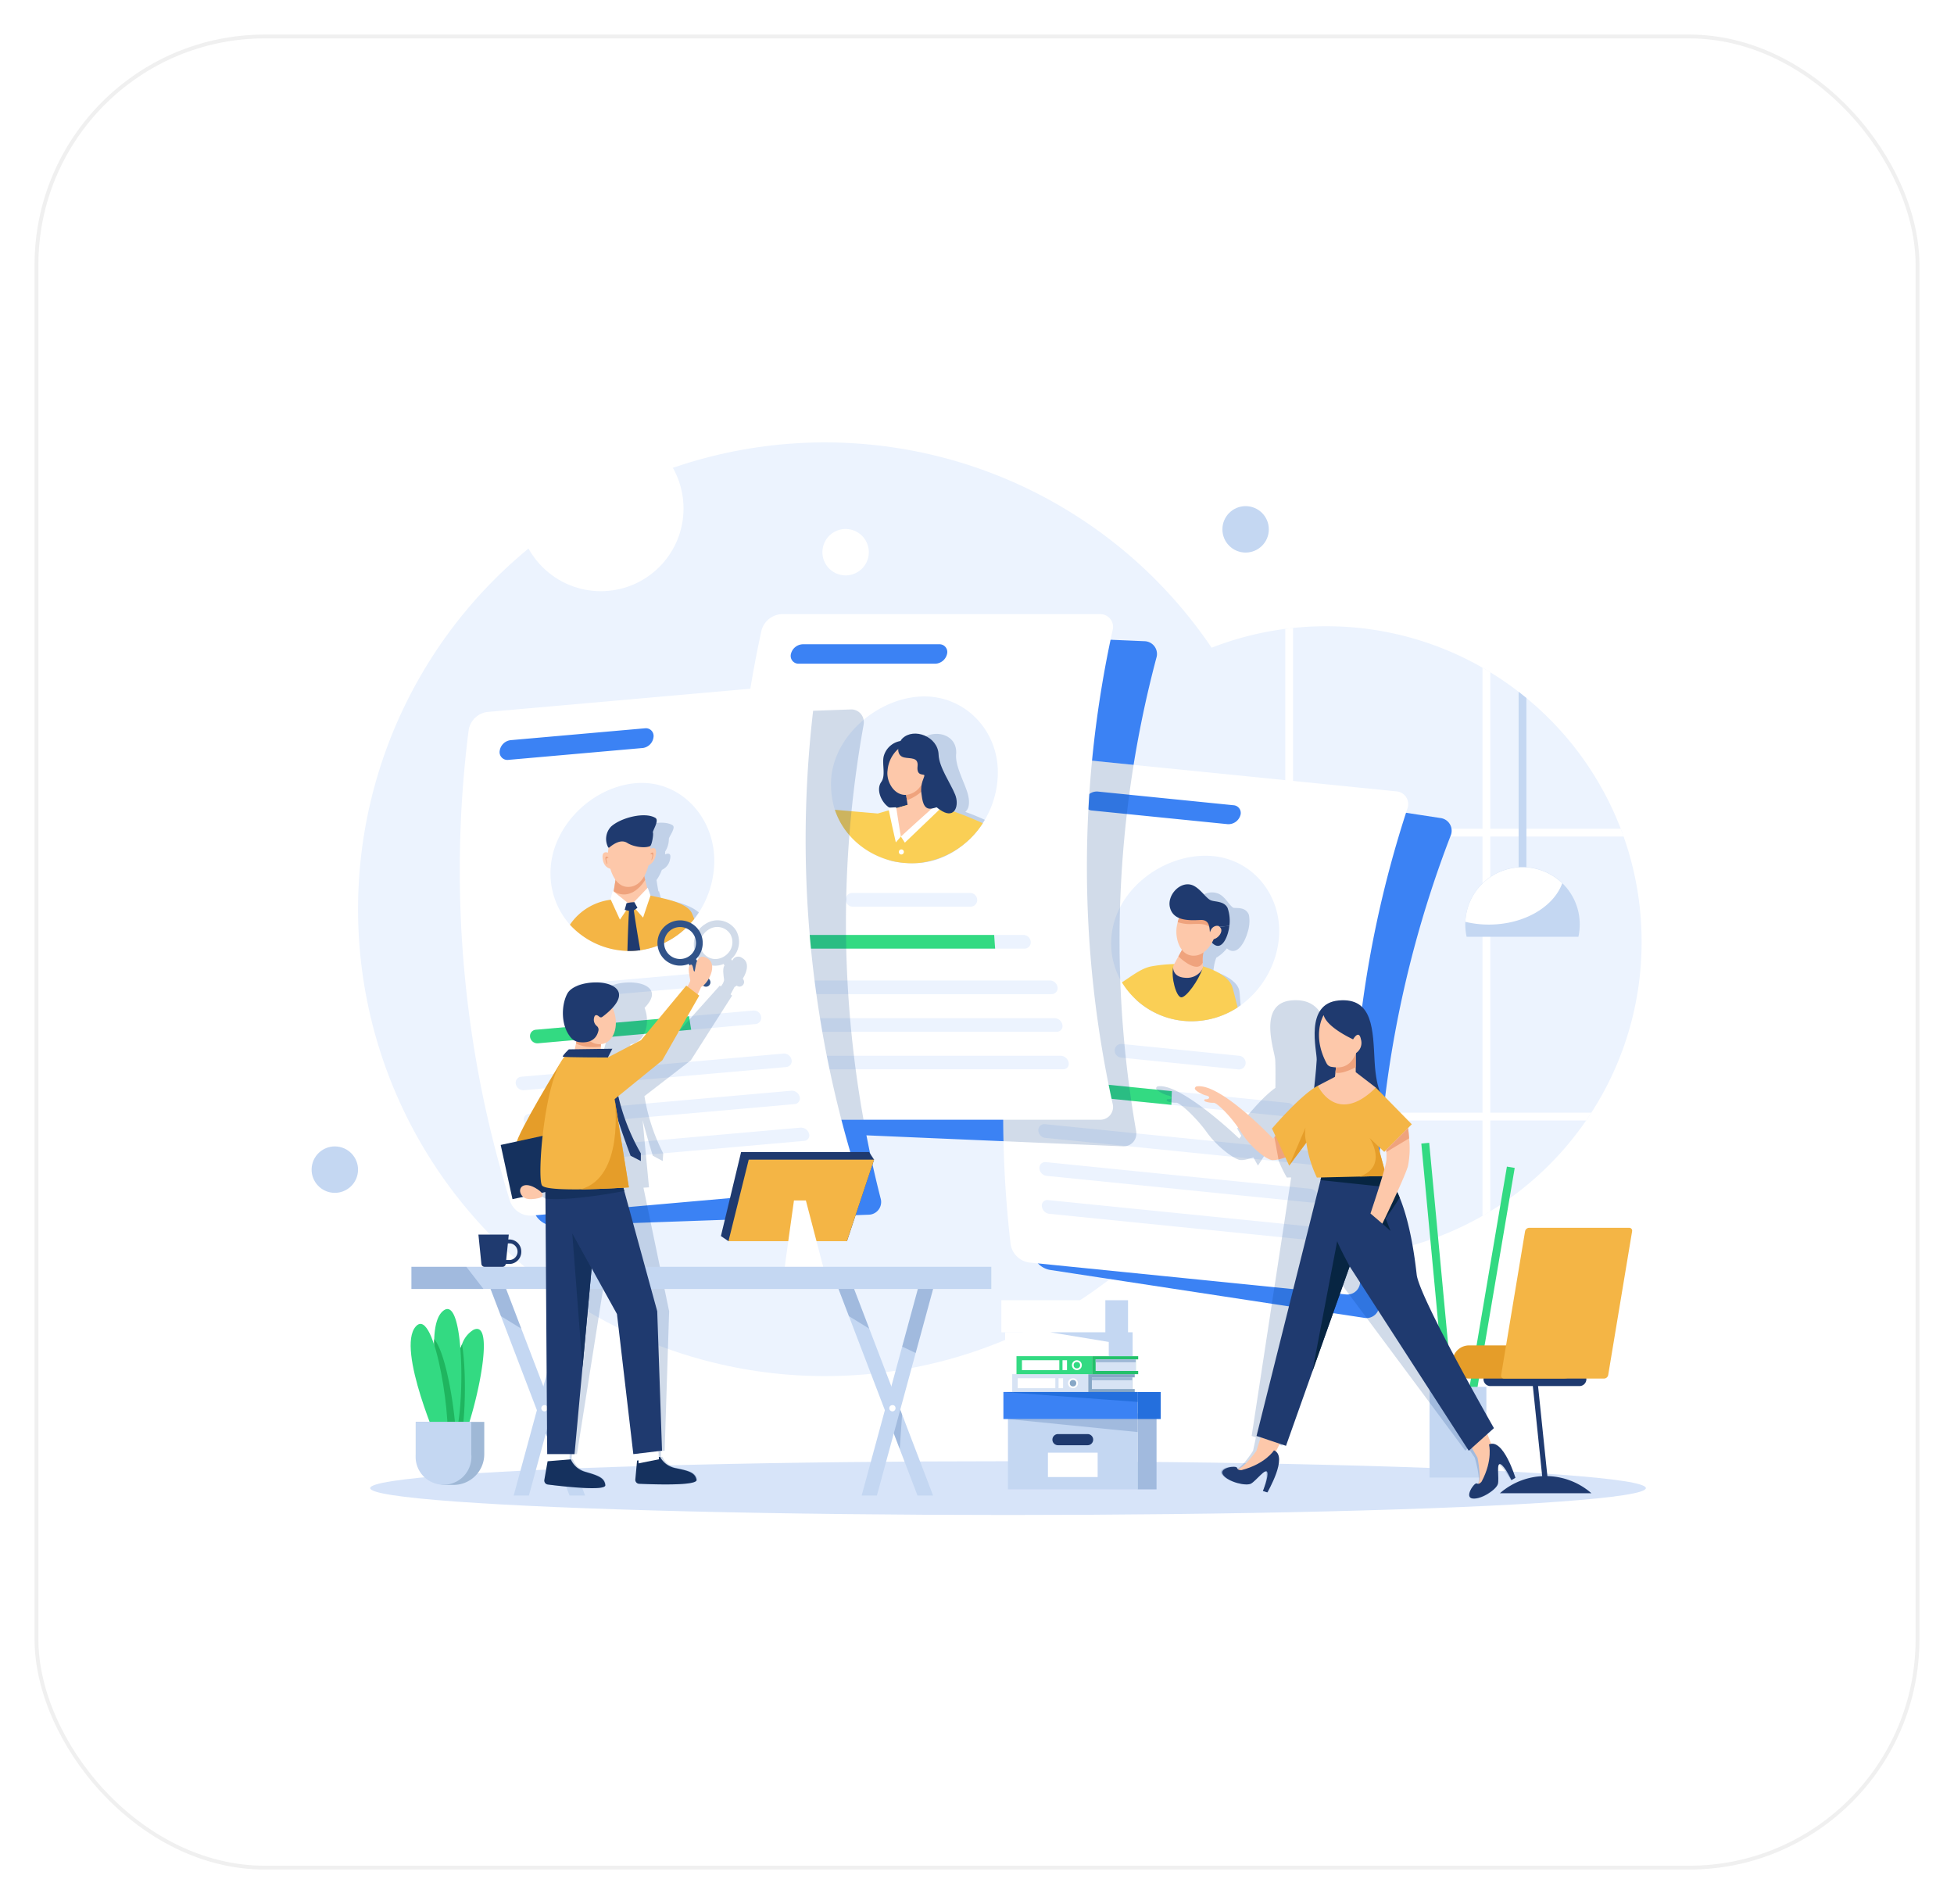 <svg xmlns="http://www.w3.org/2000/svg" xmlns:xlink="http://www.w3.org/1999/xlink" width="509" height="496" viewBox="0 0 509 496">
  <defs>
    <filter id="Rectangle_54684" x="0" y="0" width="509" height="496" filterUnits="userSpaceOnUse">
      <feOffset input="SourceAlpha"/>
      <feGaussianBlur stdDeviation="3" result="blur"/>
      <feFlood flood-color="#bcbcbc" flood-opacity="0.102"/>
      <feComposite operator="in" in2="blur"/>
      <feComposite in="SourceGraphic"/>
    </filter>
  </defs>
  <g id="Component_679_3" data-name="Component 679 – 3" transform="translate(9 9)">
    <g transform="matrix(1, 0, 0, 1, -9, -9)" filter="url(#Rectangle_54684)">
      <g id="Rectangle_54684-2" data-name="Rectangle 54684" transform="translate(9 9)" fill="#fff" stroke="#f0f0f0" stroke-width="1">
        <rect width="491" height="478" rx="60" stroke="none"/>
        <rect x="0.5" y="0.5" width="490" height="477" rx="59.5" fill="none"/>
      </g>
    </g>
    <g id="Group_142611" data-name="Group 142611" transform="translate(-533.645 -301)">
      <path id="Path_75153" data-name="Path 75153" d="M2733.661,1131.612a81.787,81.787,0,0,1-13.1,44.526q-.659,1.025-1.354,2.032a82.594,82.594,0,0,1-24.969,23.64q-1.006.613-2.032,1.2a81.815,81.815,0,0,1-40.74,10.792,82.91,82.91,0,0,1-8.6-.445c-.681-.071-1.357-.15-2.032-.239a82.167,82.167,0,0,1-57.112-34.951q-.694-1.006-1.354-2.032a82.372,82.372,0,0,1-8.415-71.941c.241-.681.493-1.359.75-2.032a82.286,82.286,0,0,1,66.131-52.064c.676-.089,1.352-.168,2.032-.239a82.944,82.944,0,0,1,8.6-.445,81.806,81.806,0,0,1,40.74,10.792q1.025.587,2.032,1.2a82.335,82.335,0,0,1,7.38,5.078q1.029.792,2.032,1.621a82.4,82.4,0,0,1,24.575,34.054c.256.673.508,1.352.747,2.032A82.05,82.05,0,0,1,2733.661,1131.612Z" transform="translate(-1781.392 -594.287)" fill="#ecf3fe"/>
      <path id="Path_75154" data-name="Path 75154" d="M3889.4,1166.332v140.4q-1.006.613-2.032,1.2v-142.8Q3888.389,1165.717,3889.4,1166.332Z" transform="translate(-2976.547 -699.208)" fill="#fff"/>
      <path id="Path_75155" data-name="Path 75155" d="M3338.587,1054.183v163.5c-.681-.071-1.357-.15-2.033-.239V1054.422C3337.23,1054.333,3337.906,1054.254,3338.587,1054.183Z" transform="translate(-2477.11 -598.609)" fill="#fff"/>
      <path id="Path_75156" data-name="Path 75156" d="M2774.5,1616.994H2619.477c.241-.681.493-1.359.75-2.032H2773.75C2774.007,1615.635,2774.258,1616.313,2774.5,1616.994Z" transform="translate(-1826.913 -1107.085)" fill="#fff"/>
      <path id="Path_75157" data-name="Path 75157" d="M2847.887,2408.093q-.659,1.025-1.354,2.033H2711.047q-.694-1.007-1.354-2.033Z" transform="translate(-1908.714 -1826.242)" fill="#fff"/>
      <ellipse id="Ellipse_1011" data-name="Ellipse 1011" cx="166.152" cy="7.001" rx="166.152" ry="7.001" transform="translate(621.076 672.635)" fill="#d7e4f9"/>
      <g id="Group_142586" data-name="Group 142586" transform="translate(894.885 589.689)">
        <path id="Path_75158" data-name="Path 75158" d="M3833.768,2558.939l-12.725,74.988a1.032,1.032,0,0,1-1.19.844h0a1.031,1.031,0,0,1-.844-1.189l12.724-74.988" transform="translate(-3809.438 -2552.396)" fill="#33da82"/>
        <path id="Path_75159" data-name="Path 75159" d="M3718.592,2492.134l7.111,75.726a1.032,1.032,0,0,1-.93,1.124h0a1.032,1.032,0,0,1-1.124-.931l-7.111-75.726" transform="translate(-3716.538 -2492.134)" fill="#33da82"/>
        <rect id="Rectangle_54754" data-name="Rectangle 54754" width="14.801" height="23.625" transform="translate(2.149 63.573)" fill="#c4d7f2"/>
      </g>
      <circle id="Ellipse_1012" data-name="Ellipse 1012" cx="121.61" cy="121.61" r="121.61" transform="translate(617.912 407.238)" fill="#ecf3fe"/>
      <g id="Group_142597" data-name="Group 142597" transform="translate(644.417 451.974)">
        <path id="Path_75160" data-name="Path 75160" d="M1989.755,1184.021a287.112,287.112,0,0,1,5.286-123.144,3.329,3.329,0,0,0-3.114-4.361l-82.816-3.555a5.721,5.721,0,0,0-5.433,3.994,287.116,287.116,0,0,0-5.286,123.144,5.721,5.721,0,0,0,5.071,4.445l82.816,3.555A3.329,3.329,0,0,0,1989.755,1184.021Z" transform="translate(-1813.594 -1049.466)" fill="#3b82f4"/>
        <path id="Path_75161" data-name="Path 75161" d="M2730.032,1462.847l-81.943-12.5a5.721,5.721,0,0,0-5.834,3.382,287.111,287.111,0,0,0-18.593,121.847,5.721,5.721,0,0,0,4.56,4.968l81.944,12.5a3.329,3.329,0,0,0,3.9-3.677,287.111,287.111,0,0,1,18.593-121.847A3.33,3.33,0,0,0,2730.032,1462.847Z" transform="translate(-2474.579 -1409.734)" fill="#3b82f4"/>
        <g id="Group_142589" data-name="Group 142589" transform="translate(141.56 37.82)">
          <path id="Path_75162" data-name="Path 75162" d="M2654.117,1433.949a287.147,287.147,0,0,0-12.358,122.636,3.329,3.329,0,0,1-3.7,3.872q-41.237-4.157-82.475-8.311a5.724,5.724,0,0,1-4.808-4.73q-1.557-13.42-1.854-26.864a287.1,287.1,0,0,1,14.212-95.772,5.722,5.722,0,0,1,5.655-3.675l14.028,1.414,68.447,6.9A3.329,3.329,0,0,1,2654.117,1433.949Z" transform="translate(-2548.849 -1421.073)" fill="#fff"/>
          <g id="Group_142588" data-name="Group 142588" transform="translate(28.121 25.122)">
            <path id="Path_75163" data-name="Path 75163" d="M2884.091,1729.39c-.258.183-.521.366-.789.541a22,22,0,0,1-12.65,3.6,21.01,21.01,0,0,1-13.555-5.364,23.978,23.978,0,0,1-3.948-4.759,19.566,19.566,0,0,1-2.69-12.219c1.2-12.017,13.317-21.032,24.984-20.758,11.73.276,19.883,10.645,18.543,22.074A24.571,24.571,0,0,1,2884.091,1729.39Z" transform="translate(-2850.356 -1690.43)" fill="#ecf3fe"/>
            <path id="Path_75164" data-name="Path 75164" d="M2919.239,1812.976c.021-.2.05-.436.089-.7a11,11,0,0,1,.648-2.534,10.014,10.014,0,0,0,2.756-2.431c2.8,2.391,4.825-2.116,5.389-4.172a9.221,9.221,0,0,0,.362-4.494c-.865-2.417-3.7-1.65-4.143-1.949-1.133-.771-2-2.825-3.819-3.64a4.532,4.532,0,0,0-3.781.191,6.745,6.745,0,0,0-2.077,1.526.014.014,0,0,1-.007.007,4.867,4.867,0,0,0-1.419,3.881,3.759,3.759,0,0,0,.409,1.306,2.507,2.507,0,0,0,.953.969,3.24,3.24,0,0,0,.519.243,10.907,10.907,0,0,0-.523.969c-.147.3-.28.622-.4.941a8.1,8.1,0,0,0-.5,4.2,5,5,0,0,0,.707,1.829l-.071.092c-.454.579-.7.9-1.175,1.508l-.5.638-.293.379c-.145.188-.292.377-.46.6-.071.092-.147.19-.227.294-.964.007-1.942.083-2.9.182l-.145.016c-.08.007-.16.016-.237.025-1.074.12-2.183.214-3.076.365-2.8.47-5.752,2.522-8.392,3.938a15.288,15.288,0,0,0,2.4,3.769,20.5,20.5,0,0,0,2.171,1.689c.073.049.145.1.216.143a21.451,21.451,0,0,0,9.2,3.379l.1.014h.007c.073.009.145.018.22.023s.159.018.239.027l.088.007c.186.018.372.032.56.043.1.009.211.014.317.019.144.007.289.014.434.018a21.432,21.432,0,0,0,4.194-.289c.236-.041.47-.083.7-.131.415-.083.829-.179,1.239-.287.128-.034.255-.069.381-.1s.256-.073.383-.11.254-.078.379-.119.253-.082.377-.126.25-.087.374-.131h0q.186-.066.372-.138c.124-.048.246-.1.369-.145h0a22.15,22.15,0,0,0,2.162-1.007c.117-.062.234-.126.349-.191s.23-.129.345-.2c0,0,0,0,0,0,.344-.2.684-.409,1.017-.627v0q.4-.26.789-.539c-.133-1.489-.208-2.787-.3-3.56-.26-2.27-3.021-3.923-5.35-4.838-.53-.209-1.039-.379-1.489-.509h0a1.845,1.845,0,0,0,.044-.238A.128.128,0,0,0,2919.239,1812.976Zm6.009-10.071-.154.25c-.011,0-.021-.007-.034-.009C2925.154,1803.028,2925.221,1802.941,2925.248,1802.906Z" transform="translate(-2892.59 -1783.188)" fill="#003889" opacity="0.18" style="mix-blend-mode: multiply;isolation: isolate"/>
            <g id="Group_142587" data-name="Group 142587" transform="translate(2.792 7.438)">
              <path id="Path_75165" data-name="Path 75165" d="M3130.549,1890.5c.624-1.594.941-2.391,1.588-3.981l3.067-.276C3135.073,1888.093,3133.417,1893.657,3130.549,1890.5Z" transform="translate(-3107.208 -1875.418)" fill="#1f3a6f"/>
              <path id="Path_75166" data-name="Path 75166" d="M3185.059,1886.627" transform="translate(-3156.634 -1875.766)" fill="#596bef"/>
              <path id="Path_75167" data-name="Path 75167" d="M2910.449,2004.134a22.006,22.006,0,0,1-12.65,3.6,21.2,21.2,0,0,1-17.5-10.121c2.337-1.488,4.926-3.6,7.5-4.134a38.112,38.112,0,0,1,6.128-.637,12.6,12.6,0,0,1,2.583.188c1.709.3,2.7.744,3.313.794s1.01-.542,1.585-.381c2.716.76,6.875,2.652,7.707,5.536C2909.584,2000.632,2909.994,2002.419,2910.449,2004.134Z" transform="translate(-2880.295 -1972.071)" fill="#facf55"/>
              <path id="Path_75168" data-name="Path 75168" d="M3029.761,2001.4c-.959,2.959-4.233,7.548-5.526,7.454s-2.7-5.157-2.084-7.917Z" transform="translate(-3008.784 -1979.411)" fill="#1f3a6f"/>
              <path id="Path_75169" data-name="Path 75169" d="M3030.815,1950.279a4.663,4.663,0,0,1-4.244,1.856c-2.351-.151-2.954-1.446-3.087-2.306a1.94,1.94,0,0,1,.229-1.219c.443-.816.667-1.224,1.116-2.039.567-1.028.854-1.541,1.431-2.567l5.188,1.1a9.7,9.7,0,0,0-.277,3.062c.01.273.027.521.043.727A2.061,2.061,0,0,1,3030.815,1950.279Z" transform="translate(-3010.11 -1927.792)" fill="#fdc8aa"/>
              <path id="Path_75170" data-name="Path 75170" d="M3044.453,1948.164c-1.28,2.8-5.147-.477-6.342-1.592.567-1.028.854-1.541,1.431-2.567l5.188,1.1A9.7,9.7,0,0,0,3044.453,1948.164Z" transform="translate(-3023.392 -1927.792)" fill="#efa37d"/>
              <path id="Path_75171" data-name="Path 75171" d="M3042.95,1820.2c-.521,3.01-2.849,7.192-6.379,6.906-3.454-.28-4.588-4.9-4.035-7.757.063-.327.137-.666.219-.981.71-2.75,3.256-6.133,6.353-5.892,2.21.172,3.563,2.364,3.882,4.418A10.287,10.287,0,0,1,3042.95,1820.2Z" transform="translate(-3018.215 -1808.521)" fill="#fdc8aa"/>
              <path id="Path_75172" data-name="Path 75172" d="M3046.415,1816.894c-.606,1.382-.905,2.074-1.493,3.46-.7-1.734-3.293-1.532-4.745-1.5a10.263,10.263,0,0,1-4-.483c.679-2.8,3.256-6.133,6.353-5.892C3044.743,1812.648,3046.114,1814.815,3046.415,1816.894Z" transform="translate(-3021.641 -1808.52)" fill="#efa37d"/>
              <path id="Path_75173" data-name="Path 75173" d="M3019.5,1770.542c1.836.911,3.218,3.214,4.417,3.772,1.057.492,3.477.141,4.424,2.011a10.225,10.225,0,0,1,.475,4.677l-3.067.276c.086-.211.129-.317.216-.528,0,0-1.9,2.615-2.066,2.4-.467-.574.338-3.785-2.549-3.683-2.738.1-6.933.413-7.969-3.068C3012.362,1773,3016.24,1768.927,3019.5,1770.542Z" transform="translate(-3000.815 -1770.178)" fill="#1f3a6f"/>
              <path id="Path_75174" data-name="Path 75174" d="M3124.839,1887.167a1.939,1.939,0,0,1,1.191-.994,1.147,1.147,0,0,1,1.349.549c.8,1.236-1.395,3.471-2.594,2.752l-.374-.812A4.14,4.14,0,0,1,3124.839,1887.167Z" transform="translate(-3101.642 -1875.311)" fill="#fdc8aa"/>
            </g>
          </g>
          <path id="Path_75175" data-name="Path 75175" d="M2813.166,1519.424l-35.384-3.566a2.033,2.033,0,0,1-1.791-2.726h0a3.284,3.284,0,0,1,3.309-2.209l35.384,3.566a2.016,2.016,0,0,1,1.768,2.72h0A3.261,3.261,0,0,1,2813.166,1519.424Z" transform="translate(-2754.706 -1502.531)" fill="#3b82f4"/>
          <path id="Path_75176" data-name="Path 75176" d="M2892.359,2222.551l-30.573-3.081a1.85,1.85,0,0,1-1.644-1.958h0a1.719,1.719,0,0,1,1.894-1.6l30.573,3.081a1.84,1.84,0,0,1,1.632,1.957h0A1.709,1.709,0,0,1,2892.359,2222.551Z" transform="translate(-2831.105 -2141.769)" fill="#ecf3fe"/>
          <path id="Path_75177" data-name="Path 75177" d="M2771.973,2326.4a1.674,1.674,0,0,1-.553,1.21,1.635,1.635,0,0,1-1.26.4l-57.254-5.77a1.938,1.938,0,0,1-1.713-1.962,1.642,1.642,0,0,1,1.825-1.607l57.254,5.77A1.929,1.929,0,0,1,2771.973,2326.4Z" transform="translate(-2696.051 -2234.943)" fill="#ecf3fe"/>
          <path id="Path_75178" data-name="Path 75178" d="M2717.691,2450.49l-69.008-6.954a2.041,2.041,0,0,1-1.788-1.965h0a1.56,1.56,0,0,1,1.749-1.609l69.008,6.955a2.03,2.03,0,0,1,1.777,1.964h0A1.551,1.551,0,0,1,2717.691,2450.49Z" transform="translate(-2637.75 -2344.924)" fill="#ecf3fe"/>
          <path id="Path_75179" data-name="Path 75179" d="M2720.759,2556.525l-69.008-6.954a2.131,2.131,0,0,1-1.851-1.965h0a1.5,1.5,0,0,1,1.687-1.609l69.008,6.954a2.12,2.12,0,0,1,1.84,1.965h0A1.487,1.487,0,0,1,2720.759,2556.525Z" transform="translate(-2640.473 -2441.069)" fill="#ecf3fe"/>
          <path id="Path_75180" data-name="Path 75180" d="M2727.532,2662.536l-69.008-6.954a2.225,2.225,0,0,1-1.914-1.963h0a1.435,1.435,0,0,1,1.624-1.609l69.008,6.954a2.214,2.214,0,0,1,1.9,1.964h0A1.427,1.427,0,0,1,2727.532,2662.536Z" transform="translate(-2646.554 -2537.195)" fill="#ecf3fe"/>
          <path id="Path_75181" data-name="Path 75181" d="M2739.97,2321.384c-.053,1.427-.076,2.141-.111,3.569l-26.953-2.716a1.938,1.938,0,0,1-1.713-1.962,1.642,1.642,0,0,1,1.825-1.607Z" transform="translate(-2696.051 -2234.943)" fill="#33da82"/>
        </g>
        <path id="Path_75182" data-name="Path 75182" d="M1239.806,1409.061a290.214,290.214,0,0,1-4.429-123.177,3.323,3.323,0,0,0-3.411-4.105l-81.933,2.893a5.668,5.668,0,0,0-5.044,4.4,290.212,290.212,0,0,0,4.429,123.177,5.677,5.677,0,0,0,5.348,4.037l81.933-2.893A3.319,3.319,0,0,0,1239.806,1409.061Z" transform="translate(-1130.204 -1256.947)" fill="#3b82f4"/>
        <path id="Path_75183" data-name="Path 75183" d="M2583.521,1518.505a3.29,3.29,0,0,1-2.6,3.308,3.572,3.572,0,0,1-.943.071q-15.528-.664-31.055-1.333a287.1,287.1,0,0,1,14.212-95.772,5.722,5.722,0,0,1,5.655-3.675l14.028,1.414q-.627,3.881-1.146,7.776-.338,2.509-.625,5.024-1.4,12.121-1.769,24.314-.282,9.4.053,18.814.3,8.421,1.094,16.831.172,1.813.367,3.622.4,3.751.9,7.5.242,1.818.51,3.633.572,3.894,1.249,7.777A3.783,3.783,0,0,1,2583.521,1518.505Z" transform="translate(-2407.289 -1383.253)" fill="#003889" opacity="0.18" style="mix-blend-mode: multiply;isolation: isolate"/>
        <g id="Group_142592" data-name="Group 142592" transform="translate(71.91 0)">
          <path id="Path_75184" data-name="Path 75184" d="M1900.212,1143.058a3.331,3.331,0,0,1-3.3,4.225h-82.891a5.721,5.721,0,0,1-5.258-4.225,286.988,286.988,0,0,1-3.879-101.693q1.523-10.826,3.879-21.564a5.721,5.721,0,0,1,5.258-4.223h82.891a3.329,3.329,0,0,1,3.3,4.223A287.134,287.134,0,0,0,1900.212,1143.058Z" transform="translate(-1802.073 -1015.578)" fill="#fff"/>
          <g id="Group_142591" data-name="Group 142591" transform="translate(24.78 21.439)">
            <path id="Path_75185" data-name="Path 75185" d="M2111.224,1265.11a24.566,24.566,0,0,1-3.384,12.477q-.261.444-.541.877c-3.666,5.679-10.009,9.956-16.7,10.361a25.577,25.577,0,0,1-6.833-.446,20.851,20.851,0,0,1-15-13.407,22.026,22.026,0,0,1-.987-5.812c-.606-11.943,10.681-22.46,22.285-23.615C2101.723,1244.386,2111.173,1253.567,2111.224,1265.11Z" transform="translate(-2067.756 -1245.447)" fill="#ecf3fe"/>
            <path id="Path_75186" data-name="Path 75186" d="M2149.126,1372.423q-.261.445-.541.877c-3.666,5.679-10.009,9.956-16.7,10.361a28.082,28.082,0,0,1-6.833-.446,17.437,17.437,0,0,1-11.76-12.944l10.948.83,2.931-.884c-.024-.277-.036-.416-.06-.693l.263-.016c-2.085-1.395-2.814-4.929-1.32-6.73,1.382-1.666.632-4.741,1.392-6.795a6.352,6.352,0,0,1,4.813-4.078,3.188,3.188,0,0,1,.519-.679c3.669-2.568,9.3-.882,8.863,4.123-.278,3.16,2.34,7.548,3.085,10.508.6,2.368.14,3.842-.7,4.494C2145.75,1370.957,2147.46,1371.667,2149.126,1372.423Z" transform="translate(-2109.042 -1340.282)" fill="#003889" opacity="0.18" style="mix-blend-mode: multiply;isolation: isolate"/>
            <g id="Group_142590" data-name="Group 142590" transform="translate(1.011 9.679)">
              <path id="Path_75187" data-name="Path 75187" d="M2208.546,1369.079a5.476,5.476,0,0,0-5.289,4.058c-.49,2.032.588,4.994-.641,6.7-1.591,2.212.387,6.152,2.817,7.024,2.1.753,4.885.166,7.072-.417Q2210.306,1377.809,2208.546,1369.079Z" transform="translate(-2190.53 -1367.227)" fill="#1f3a6f"/>
              <path id="Path_75188" data-name="Path 75188" d="M2235.417,1387.493c0,.011,0,.025,0,.036a8.375,8.375,0,0,1-1.437,4.228c-.035.05-.07.1-.108.148a5.042,5.042,0,0,1-3.858,2.258c-3.18.066-5.113-3.673-4.718-6.369a8.377,8.377,0,0,1,2.353-5.2,4.93,4.93,0,0,1,3.2-1.425c2.781,0,4.592,3.018,4.586,5.63C2235.429,1387.02,2235.43,1387.258,2235.417,1387.493Z" transform="translate(-2211.565 -1378.191)" fill="#fdc8aa"/>
              <path id="Path_75189" data-name="Path 75189" d="M2117.127,1545.813a22.739,22.739,0,0,1-16.7,10.361c-9.361.819-18.825-4.755-21.829-13.853l11.182.97,2.869-.833,1.015-.294.637-.184.3-.087,3.29-.95,2.38-.408,1.26-.216.131-.023.556.226,2.264.917.394.159c.059.005.12.012.18.019s.122.015.186.025h0c.326.042.674.105,1.041.184a30.447,30.447,0,0,1,3.45,1C2112.244,1543.689,2114.7,1544.722,2117.127,1545.813Z" transform="translate(-2078.593 -1522.474)" fill="#facf55"/>
              <path id="Path_75190" data-name="Path 75190" d="M2257.911,1491.137q-4.747,3.8-9.459,7.644-.777-3.646-1.487-7.3l3.24-.936c-.07-.479-.1-.719-.173-1.2-.115-.8-.171-1.2-.28-2.008q2.38-1.372,4.765-2.737c.043.7.065,1.045.112,1.741.1,1.449.152,2.175.269,3.625a.088.088,0,0,1-.012.055l2.657,1.075C2257.663,1491.1,2257.785,1491.119,2257.911,1491.137Z" transform="translate(-2231.261 -1471.972)" fill="#fdc8aa"/>
              <path id="Path_75191" data-name="Path 75191" d="M2282.533,1486.339a12.312,12.312,0,0,1-4.6,3c-.08-.562-.119-.843-.2-1.4a5.188,5.188,0,0,0,3.731-2.253c.035-.047.073-.1.107-.147a7.563,7.563,0,0,0,.437-.707l.407-.234C2282.464,1485.294,2282.486,1485.643,2282.533,1486.339Z" transform="translate(-2259.165 -1471.972)" fill="#efa37d"/>
              <path id="Path_75192" data-name="Path 75192" d="M2272.063,1548.3l1.989.185c-3.367,3.208-10.088,9.659-10.088,9.659s-1.04-1.6-1.04-1.6Q2267.471,1552.393,2272.063,1548.3Z" transform="translate(-2245.732 -1529.73)" fill="#fff"/>
              <path id="Path_75193" data-name="Path 75193" d="M2229.825,1555l-2.063.107q.931,4.532,1.969,9.038c.523-.611.785-.917,1.311-1.528Q2230.4,1558.811,2229.825,1555Z" transform="translate(-2213.849 -1535.805)" fill="#fff"/>
              <path id="Path_75194" data-name="Path 75194" d="M2258.519,1673.258a.673.673,0,0,1-.6.722.65.65,0,0,1-.71-.6.673.673,0,0,1,.605-.722A.649.649,0,0,1,2258.519,1673.258Z" transform="translate(-2240.544 -1642.49)" fill="#fff"/>
              <path id="Path_75195" data-name="Path 75195" d="M2256.637,1350.495c-1.063,1.048-1.949,4.4.468,4.942,1.617.366,3.766-.143,3.494,2.288-.3,2.719,1.679,1.915,1.775,2.366s-1.137,2.048-.765,4.726c.217,1.562.413,4.346,2.684,3.928,2.111-.388.464-.649,2.7.67,3.413,2.012,4.487-1.583,3.406-4.283-1.188-2.964-4.216-7.164-4.32-10.436C2265.928,1349.957,2259.6,1347.575,2256.637,1350.495Z" transform="translate(-2239.056 -1349.219)" fill="#1f3a6f"/>
            </g>
          </g>
          <path id="Path_75196" data-name="Path 75196" d="M1993.068,1104.817H1957.5a2.034,2.034,0,0,1-2.055-2.533h0a3.284,3.284,0,0,1,3.071-2.529h35.564a2.016,2.016,0,0,1,2.032,2.529h0A3.261,3.261,0,0,1,1993.068,1104.817Z" transform="translate(-1941.099 -1091.904)" fill="#3b82f4"/>
          <path id="Path_75197" data-name="Path 75197" d="M2141.221,1797.9h-30.727a1.85,1.85,0,0,1-1.832-1.784h0a1.719,1.719,0,0,1,1.723-1.784h30.727a1.84,1.84,0,0,1,1.821,1.784h0A1.71,1.71,0,0,1,2141.221,1797.9Z" transform="translate(-2080.066 -1721.7)" fill="#ecf3fe"/>
          <path id="Path_75198" data-name="Path 75198" d="M2031.785,1913.366a1.668,1.668,0,0,1-.429,1.259,1.637,1.637,0,0,1-1.214.522H1972.6a1.938,1.938,0,0,1-1.9-1.781,1.641,1.641,0,0,1,1.654-1.781H2029.9A1.929,1.929,0,0,1,2031.785,1913.366Z" transform="translate(-1954.965 -1828.016)" fill="#ecf3fe"/>
          <path id="Path_75199" data-name="Path 75199" d="M1990.152,2042.349h-69.358a2.041,2.041,0,0,1-1.976-1.776h0a1.56,1.56,0,0,1,1.579-1.776h69.358a2.031,2.031,0,0,1,1.965,1.776h0A1.551,1.551,0,0,1,1990.152,2042.349Z" transform="translate(-1907.919 -1943.364)" fill="#ecf3fe"/>
          <path id="Path_75200" data-name="Path 75200" d="M2003.776,2147.6h-69.358a2.131,2.131,0,0,1-2.039-1.769h0a1.5,1.5,0,0,1,1.516-1.771h69.358a2.12,2.12,0,0,1,2.028,1.771h0A1.487,1.487,0,0,1,2003.776,2147.6Z" transform="translate(-1920.208 -2038.809)" fill="#ecf3fe"/>
          <path id="Path_75201" data-name="Path 75201" d="M2021.083,2252.457h-69.358a2.226,2.226,0,0,1-2.1-1.761h0a1.435,1.435,0,0,1,1.454-1.763h69.358a2.214,2.214,0,0,1,2.09,1.763h0A1.427,1.427,0,0,1,2021.083,2252.457Z" transform="translate(-1935.836 -2133.899)" fill="#ecf3fe"/>
          <path id="Path_75202" data-name="Path 75202" d="M2022.261,1911.585c.09,1.425.139,2.138.247,3.562H1972.6a1.938,1.938,0,0,1-1.9-1.781,1.641,1.641,0,0,1,1.654-1.781Z" transform="translate(-1954.965 -1828.016)" fill="#33da82"/>
        </g>
        <path id="Path_75203" data-name="Path 75203" d="M1830.8,1331.994q-.079,4.263-.032,8.531.021,1.781.062,3.562.1,4.152.314,8.3.093,1.778.208,3.553.2,3.137.471,6.266.154,1.77.328,3.539.308,3.123.684,6.241.21,1.762.447,3.525.874,6.592,2.056,13.149h-21.312a5.72,5.72,0,0,1-5.258-4.224,286.988,286.988,0,0,1-3.879-101.693l27.038-.955a3.256,3.256,0,0,1,3.425,2.7,3.653,3.653,0,0,1-.014,1.4q-2.007,11.164-3.133,22.406c-.005.057-.011.114-.018.168q-.136,1.363-.259,2.725-.149,1.664-.28,3.324a.063.063,0,0,0,0,.018q-.633,8.022-.817,16.055C1830.817,1331.057,1830.807,1331.525,1830.8,1331.994Z" transform="translate(-1730.164 -1256.956)" fill="#003889" opacity="0.18" style="mix-blend-mode: multiply;isolation: isolate"/>
        <g id="Group_142596" data-name="Group 142596" transform="translate(0 18.257)">
          <g id="Group_142595" data-name="Group 142595">
            <path id="Path_75204" data-name="Path 75204" d="M1131.382,1342.548l-81.667,7.212a5.667,5.667,0,0,1-5.548-3.75,290.208,290.208,0,0,1-10.781-122.783,5.674,5.674,0,0,1,4.809-4.664l80.3-7.094,1.364-.12a3.318,3.318,0,0,1,3.618,3.92,290.182,290.182,0,0,0,8.02,113.335q1.3,4.742,2.763,9.45A3.323,3.323,0,0,1,1131.382,1342.548Z" transform="translate(-1031.072 -1211.331)" fill="#fff"/>
            <g id="Group_142594" data-name="Group 142594" transform="translate(23.622 25.708)">
              <path id="Path_75205" data-name="Path 75205" d="M1327.006,1506.993a24.725,24.725,0,0,1-4.014,13.718c-.377.574-.784,1.13-1.2,1.664a22,22,0,0,1-14.061,8.167c-.336.047-.677.085-1.019.115-.257.023-.514.04-.769.054-.523.028-1.05.031-1.562.023a21.028,21.028,0,0,1-14.972-6.834,20.154,20.154,0,0,1-5.067-13.138c-.182-11.994,10.452-22.6,21.964-23.71C1317.894,1485.936,1326.9,1495.6,1327.006,1506.993Z" transform="translate(-1284.339 -1486.963)" fill="#ecf3fe"/>
              <path id="Path_75206" data-name="Path 75206" d="M1393.754,1621.482c-.376.574-.784,1.13-1.2,1.664a22,22,0,0,1-14.061,8.167c-.336.047-.677.085-1.019.115-.256.023-.514.04-.769.053h-.123a18.973,18.973,0,0,1-14.2-6.374,17.016,17.016,0,0,1,11.157-6.192h0l-.059-.158c.306-.815.46-1.223.771-2.038l.213.176.017-.064c.293-1.134.442-1.7.745-2.835a7.229,7.229,0,0,1-1.178-2.716,2.3,2.3,0,0,1-1.672-2.4c-.107-1.816.977-1.714,1.553-1.534a10.727,10.727,0,0,1,.243-1.227.178.178,0,0,1-.129-.108,4.458,4.458,0,0,1,1.229-5.089c2.678-2.124,8.881-3.795,11.621-2.178,1.032.609-1.1,3.231-.945,3.615a6.248,6.248,0,0,1-.983,3.27c0,.239,0,.488-.015.744.62-.285,1.732-.581,1.287,1.283a3.661,3.661,0,0,1-2.119,2.73,11.457,11.457,0,0,1-1.395,2.659c.041.257.093.578.151.936.111.679.234,1.407.349,2.054l.138-.125c.21.769.316,1.154.532,1.923C1387.13,1618.532,1391.171,1619.268,1393.754,1621.482Z" transform="translate(-1355.101 -1587.735)" fill="#003889" opacity="0.18" style="mix-blend-mode: multiply;isolation: isolate"/>
              <g id="Group_142593" data-name="Group 142593" transform="translate(5.068 8.432)">
                <path id="Path_75207" data-name="Path 75207" d="M1466.255,1745.752c-.25,3.017-1.828,6.145-5.061,6.542-3.017.371-4.655-2.563-4.634-5.208.156-1.059.236-1.589.4-2.649.25-1.605.38-2.408.652-4.014l7.148-.631c0,.037.166.737.4,1.672C1465.635,1743.415,1466.255,1745.752,1466.255,1745.752Z" transform="translate(-1445.565 -1724.643)" fill="#fdc8aa"/>
                <path id="Path_75208" data-name="Path 75208" d="M1371.064,1807.652a21.738,21.738,0,0,1-14.061,8.167c-.336.047-.677.085-1.019.115a22.775,22.775,0,0,1-2.331.077,21.093,21.093,0,0,1-14.972-6.834,15.049,15.049,0,0,1,10.647-6.506c.121-.015.188-.018.188-.018l.215.085,3.541,1.382.767.3.4.156.566-.324.742-.425c1.445-.827,2.168-1.241,3.617-2.068l.3-.173c3.133.71,9.419,1.707,10.8,4.616C1370.6,1806.483,1370.791,1807.018,1371.064,1807.652Z" transform="translate(-1338.68 -1780.671)" fill="#f4b545"/>
                <path id="Path_75209" data-name="Path 75209" d="M1469.061,1741.464c-1.728,2.887-4.908,5.071-8.195,2.973.25-1.605.38-2.408.651-4.014l7.148-.631C1468.666,1739.829,1468.831,1740.529,1469.061,1741.464Z" transform="translate(-1449.47 -1724.643)" fill="#efa37d"/>
                <path id="Path_75210" data-name="Path 75210" d="M1510.742,1784.067q2.1-2.2,4.218-4.4c.285.818.429,1.227.72,2.044q-.984,2.865-1.936,5.74C1512.534,1786.1,1511.934,1785.422,1510.742,1784.067Z" transform="translate(-1494.694 -1760.8)" fill="#fff"/>
                <path id="Path_75211" data-name="Path 75211" d="M1457.13,1791.926q-2.26-1.809-4.512-3.628c-.235.864-.352,1.3-.581,2.159q1.212,2.684,2.453,5.353C1455.536,1794.257,1456.064,1793.48,1457.13,1791.926Z" transform="translate(-1441.464 -1768.625)" fill="#fff"/>
                <path id="Path_75212" data-name="Path 75212" d="M1495.624,1832.449q-.506.069-1.019.115a20.923,20.923,0,0,1-2.331.077q.1-3.838.265-7.672c.053-1.106.082-1.659.146-2.765l-.7-.16-.42-.1c.132-.48.2-.72.333-1.2.061-.22.092-.33.153-.551l.339-.06.7-.126.988-.087.291.531c.208.379.312.569.521.948l-.49.355-.449.326c.146,1.027.222,1.54.378,2.567Q1494.937,1828.557,1495.624,1832.449Z" transform="translate(-1477.302 -1797.301)" fill="#1f3a6f"/>
                <path id="Path_75213" data-name="Path 75213" d="M1456.2,1610.779c-.041,3.317-1.443,8.949-5.421,9.3-4.177.372-5.51-5.3-5.629-8.328-.133-3.4,1.8-7.459,5.646-7.821C1454.666,1603.57,1456.245,1607.512,1456.2,1610.779Z" transform="translate(-1435.218 -1601.435)" fill="#fdc8aa"/>
                <path id="Path_75214" data-name="Path 75214" d="M1440.681,1585.756a.2.2,0,0,1-.316-.067,4.655,4.655,0,0,1,.784-5.391c2.565-2.318,8.77-3.892,11.52-2.25,1.115.666-.819,3.422-.633,3.831s-.258,3.253-.726,3.5c-1.166.613-4.216.3-5.94-.8C1443.788,1583.564,1441.94,1584.709,1440.681,1585.756Z" transform="translate(-1430.416 -1577.37)" fill="#1f3a6f"/>
                <path id="Path_75215" data-name="Path 75215" d="M1431.483,1680.894s-2.16-1.144-1.786,1.472,2.294,2.61,2.294,2.61C1431.776,1683.343,1431.675,1682.527,1431.483,1680.894Z" transform="translate(-1421.169 -1671.013)" fill="#fdc8aa"/>
                <path id="Path_75216" data-name="Path 75216" d="M1554.906,1669.366s2.155-1.526,1.779,1.157-2.27,3.013-2.27,3.013C1554.6,1671.868,1554.7,1671.034,1554.906,1669.366Z" transform="translate(-1534.295 -1660.394)" fill="#fdc8aa"/>
                <path id="Path_75217" data-name="Path 75217" d="M1563.024,1681.885s.422-.624.719-.387-.141,1.742-.357,1.913.413-1.412.128-1.488A1.217,1.217,0,0,0,1563.024,1681.885Z" transform="translate(-1542.1 -1671.737)" fill="#efa37d"/>
                <path id="Path_75218" data-name="Path 75218" d="M1438.553,1693.113s-.42-.549-.718-.26.144,1.717.362,1.849-.419-1.339-.134-1.465A1.307,1.307,0,0,1,1438.553,1693.113Z" transform="translate(-1428.497 -1682.006)" fill="#efa37d"/>
              </g>
            </g>
            <path id="Path_75219" data-name="Path 75219" d="M1179.669,1339.473l-35.038,3.095a2.027,2.027,0,0,1-2.246-2.345h0a3.259,3.259,0,0,1,2.8-2.787l35.038-3.095a2.01,2.01,0,0,1,2.223,2.343h0A3.237,3.237,0,0,1,1179.669,1339.473Z" transform="translate(-1131.99 -1322.86)" fill="#3b82f4"/>
            <path id="Path_75220" data-name="Path 75220" d="M1385.182,2022.3l-30.273,2.674a1.838,1.838,0,0,1-1.961-1.617h0a1.711,1.711,0,0,1,1.542-1.927l30.273-2.674a1.828,1.828,0,0,1,1.95,1.619h0A1.7,1.7,0,0,1,1385.182,2022.3Z" transform="translate(-1322.916 -1943.447)" fill="#ecf3fe"/>
            <path id="Path_75221" data-name="Path 75221" d="M1287.417,2124.218a1.681,1.681,0,0,1-.312,1.292,1.61,1.61,0,0,1-1.15.625l-56.693,5.008a1.925,1.925,0,0,1-2.029-1.609,1.677,1.677,0,0,1,.318-1.293,1.624,1.624,0,0,1,1.156-.626l56.693-5.007A1.916,1.916,0,0,1,1287.417,2124.218Z" transform="translate(-1208.918 -2037.609)" fill="#ecf3fe"/>
            <path id="Path_75222" data-name="Path 75222" d="M1257.605,2246.391l-68.332,6.035a2.025,2.025,0,0,1-2.1-1.6h0a1.555,1.555,0,0,1,1.4-1.907l68.332-6.035a2.015,2.015,0,0,1,2.091,1.6h0A1.546,1.546,0,0,1,1257.605,2246.391Z" transform="translate(-1172.58 -2146.67)" fill="#ecf3fe"/>
            <path id="Path_75223" data-name="Path 75223" d="M1280.179,2350.1l-68.332,6.035a2.114,2.114,0,0,1-2.163-1.585h0a1.492,1.492,0,0,1,1.339-1.9l68.332-6.035a2.1,2.1,0,0,1,2.152,1.587h0A1.483,1.483,0,0,1,1280.179,2350.1Z" transform="translate(-1192.982 -2240.725)" fill="#ecf3fe"/>
            <path id="Path_75224" data-name="Path 75224" d="M1306.349,2453.089l-68.332,6.036a2.207,2.207,0,0,1-2.224-1.572h0a1.431,1.431,0,0,1,1.278-1.883l68.332-6.035a2.2,2.2,0,0,1,2.213,1.574h0A1.423,1.423,0,0,1,1306.349,2453.089Z" transform="translate(-1216.642 -2334.134)" fill="#ecf3fe"/>
            <path id="Path_75225" data-name="Path 75225" d="M1268.64,2138.546c.213,1.412.324,2.117.555,3.527l-39.932,3.527a1.925,1.925,0,0,1-2.029-1.609,1.677,1.677,0,0,1,.318-1.292,1.625,1.625,0,0,1,1.156-.626Z" transform="translate(-1208.918 -2052.066)" fill="#33da82"/>
          </g>
        </g>
      </g>
      <g id="Group_142602" data-name="Group 142602" transform="translate(785.493 630.691)">
        <g id="Group_142598" data-name="Group 142598" transform="translate(0.529 23.912)">
          <rect id="Rectangle_54755" data-name="Rectangle 54755" width="4.921" height="19.734" transform="translate(34.968 5.621)" fill="#c4d7f2"/>
          <rect id="Rectangle_54756" data-name="Rectangle 54756" width="4.921" height="19.734" transform="translate(34.968 5.621)" fill="#003889" opacity="0.18" style="mix-blend-mode: multiply;isolation: isolate"/>
          <rect id="Rectangle_54757" data-name="Rectangle 54757" width="33.783" height="19.734" transform="translate(1.185 5.621)" fill="#c4d7f2"/>
          <path id="Path_75226" data-name="Path 75226" d="M2695.38,3308.524h-7.718a1.455,1.455,0,0,1-1.451-1.451h0a1.455,1.455,0,0,1,1.451-1.451h7.718a1.455,1.455,0,0,1,1.451,1.451h0A1.455,1.455,0,0,1,2695.38,3308.524Z" transform="translate(-2673.444 -3294.663)" fill="#1f3a6f"/>
          <rect id="Rectangle_54758" data-name="Rectangle 54758" width="34.968" height="7.036" fill="#3b82f4"/>
          <rect id="Rectangle_54759" data-name="Rectangle 54759" width="6.011" height="7.036" transform="translate(34.968)" fill="#246fdd"/>
          <path id="Path_75227" data-name="Path 75227" d="M2562.038,3263.565l33.782,3.4v-3.4Z" transform="translate(-2560.853 -3256.528)" fill="#003889" opacity="0.18" style="mix-blend-mode: multiply;isolation: isolate"/>
          <rect id="Rectangle_54760" data-name="Rectangle 54760" width="12.954" height="6.347" transform="translate(11.6 15.801)" fill="#fff"/>
        </g>
        <g id="Group_142599" data-name="Group 142599" transform="translate(2.827 19.259)">
          <rect id="Rectangle_54761" data-name="Rectangle 54761" width="19.817" height="4.715" fill="#d7e3f4"/>
          <path id="Path_75228" data-name="Path 75228" d="M2797.9,3139.078v3.038h.638v.838h-12.1v-4.715h12.1v.839Z" transform="translate(-2766.629 -3138.239)" fill="#87a7c6"/>
          <rect id="Rectangle_54762" data-name="Rectangle 54762" width="10.524" height="3.038" transform="translate(20.752 0.839)" fill="#d7e3f4"/>
          <rect id="Rectangle_54763" data-name="Rectangle 54763" width="10.524" height="0.756" transform="translate(20.752 0.839)" fill="#9fb8d6"/>
          <rect id="Rectangle_54764" data-name="Rectangle 54764" width="9.795" height="2.597" transform="translate(1.435 1.059)" fill="#fff"/>
          <rect id="Rectangle_54765" data-name="Rectangle 54765" width="1.179" height="2.597" transform="translate(12.07 1.059)" fill="#fff"/>
          <circle id="Ellipse_1013" data-name="Ellipse 1013" cx="1.298" cy="1.298" r="1.298" transform="translate(14.539 1.059)" fill="#fff"/>
          <circle id="Ellipse_1014" data-name="Ellipse 1014" cx="0.846" cy="0.846" r="0.846" transform="translate(14.991 1.512)" fill="#87a7c6"/>
        </g>
        <g id="Group_142600" data-name="Group 142600" transform="translate(0 0)">
          <path id="Path_75229" data-name="Path 75229" d="M2570.742,2931.745h-27.085v8.356h33v-8.356Z" transform="translate(-2543.657 -2931.745)" fill="#fff"/>
          <path id="Path_75230" data-name="Path 75230" d="M2581.312,3021.333h-27.086v6.22h33.212v-6.22Z" transform="translate(-2553.24 -3012.977)" fill="#fff"/>
          <path id="Path_75231" data-name="Path 75231" d="M2694.645,2931.745v8.356H2680.3l15.233,2.511v3.708h6.22v-6.22h-1.2v-8.356Z" transform="translate(-2667.559 -2931.745)" fill="#c4d7f2"/>
        </g>
        <g id="Group_142601" data-name="Group 142601" transform="translate(3.938 14.576)">
          <rect id="Rectangle_54766" data-name="Rectangle 54766" width="19.685" height="4.684" fill="#33da82"/>
          <path id="Path_75232" data-name="Path 75232" d="M2808.327,3088.854v3.018h.634v.833h-12.015v-4.684h12.015v.833Z" transform="translate(-2777.26 -3088.021)" fill="#23c16a"/>
          <rect id="Rectangle_54767" data-name="Rectangle 54767" width="10.453" height="3.018" transform="translate(20.613 0.833)" fill="#d7e3f4"/>
          <rect id="Rectangle_54768" data-name="Rectangle 54768" width="10.453" height="0.751" transform="translate(20.613 0.833)" fill="#9fb8d6"/>
          <rect id="Rectangle_54769" data-name="Rectangle 54769" width="9.73" height="2.579" transform="translate(1.426 1.052)" fill="#fff"/>
          <rect id="Rectangle_54770" data-name="Rectangle 54770" width="1.171" height="2.579" transform="translate(11.989 1.052)" fill="#fff"/>
          <circle id="Ellipse_1015" data-name="Ellipse 1015" cx="1.29" cy="1.29" r="1.29" transform="translate(14.442 1.052)" fill="#fff"/>
          <circle id="Ellipse_1016" data-name="Ellipse 1016" cx="0.84" cy="0.84" r="0.84" transform="translate(14.891 1.502)" fill="#33da82"/>
        </g>
        <path id="Path_75233" data-name="Path 75233" d="M2549.33,3188.121l34.968,2.586v-2.586Z" transform="translate(-2548.801 -3164.21)" fill="#246fdd"/>
      </g>
      <g id="Group_142603" data-name="Group 142603" transform="translate(903.006 611.824)">
        <path id="Path_75234" data-name="Path 75234" d="M3891.992,3136.512h23.2a1.8,1.8,0,0,0,1.8-1.8h0a1.8,1.8,0,0,0-1.8-1.8h-23.2a1.8,1.8,0,0,0-1.8,1.8h0A1.8,1.8,0,0,0,3891.992,3136.512Z" transform="translate(-3882.115 -3095.279)" fill="#1f3a6f"/>
        <rect id="Rectangle_54771" data-name="Rectangle 54771" width="33.16" height="8.64" rx="4.32" transform="translate(33.16 39.275) rotate(-180)" fill="#e59d29"/>
        <path id="Path_75235" data-name="Path 75235" d="M3940.177,2768.731h26.031a1.137,1.137,0,0,0,1.08-.925l6.226-37.424a.763.763,0,0,0-.771-.926H3946.71a1.138,1.138,0,0,0-1.08.926l-6.226,37.424A.763.763,0,0,0,3940.177,2768.731Z" transform="translate(-3926.728 -2729.456)" fill="#f4b545"/>
        <path id="Path_75236" data-name="Path 75236" d="M3936.133,3427.351a18.118,18.118,0,0,1,23.823,0Z" transform="translate(-3923.772 -3358.21)" fill="#1f3a6f"/>
        <rect id="Rectangle_54772" data-name="Rectangle 54772" width="1.353" height="27.124" transform="translate(20.802 39.998) rotate(-5.919)" fill="#1f3a6f"/>
      </g>
      <path id="Path_75237" data-name="Path 75237" d="M3062.19,2209.512l-1.233-2.54,1.559-1.534s-22.766-34.043-24.017-39.995c-.859-4.083-2.9-13.23-6.4-20.084q-.372-.729-.766-1.418a66.6,66.6,0,0,0,2.13-6.7c.378-1.826.011-4.894-.4-7.3-.188-1.1-.383-2.057-.521-2.7l-.389.431,1.256-1.395-9.1-8.447a26.626,26.626,0,0,1-2.169-7.856c-1.25-8.166-1.949-16.76-10.9-15.952s-4.376,13.121-4.238,15.473c.1,1.654.072,5.3.048,7.316-4.2,2.927-9.95,10.58-9.95,10.58l1.072,1.914-.239.315-.3.393s-14.936-14.345-21.083-13.623a.559.559,0,0,0-.563.519c-.082.544,2.052,1.654,3.174,1.884s1,1.024-.12.969c0,0-.312-.063-.3.3s1.677.681,2.514.614,5.081,3.731,7.922,7.689,7.294,7.128,8.773,7.243a5.809,5.809,0,0,0,1.612-.18,17.86,17.86,0,0,0,1.757-.5l1.188,2.121,3.89-6.005a33.973,33.973,0,0,0,3.633,9.117l1.125-.026-.1.682-10.186,66.654,1.116.361-.759,3.521s-2.969,4.709-4.453,4.708a.747.747,0,0,1-.166-.28c-.24-.73-4.982-.034-3.47,1.821s6.258,2.988,7.5,2.278,3.431-4.173,3.942-2.971-.659,4.9-.659,4.9l1.188.361s4.163-8.448,1.207-10.653l.8-2.027,1.682.544,4.981-19.36,1.325-5.153,5.719-22.232,35.7,48.025.739-.727,1.716,2.54s1.7,5.711.8,6.8a.717.717,0,0,1-.308-.087c-.688-.37-3.041,3.642-.748,3.917s6.007-2.369,6.233-3.818-1.024-5.65.178-5.126,3.245,4.156,3.245,4.156l.987-.6S3065.618,2208.982,3062.19,2209.512Zm-34.788-76.551c.03.175.059.362.088.554a21.222,21.222,0,0,1,.214,2.14,14.4,14.4,0,0,1-.288,2.361l-2.243-6.059,1.762,1.523Z" transform="translate(-2150.176 -1541.427)" fill="#003889" opacity="0.18" style="mix-blend-mode: multiply;isolation: isolate"/>
      <g id="Group_142604" data-name="Group 142604" transform="translate(835.896 552.554)">
        <path id="Path_75238" data-name="Path 75238" d="M3206.239,3242.953l-3.2,10.219s-3.512,4.826-4.964,4.709.794,1.434.794,1.434l8.208-3.864,5.216-10.6Z" transform="translate(-3187.001 -3135.791)" fill="#fdc8aa"/>
        <path id="Path_75239" data-name="Path 75239" d="M3165.411,3356.2s-1.043.16-1.212-.57-4.979-.034-3.648,1.821,5.966,2.988,7.281,2.278,3.838-4.174,4.231-2.971-1.137,4.9-1.137,4.9l1.154.361s5.543-9.385,1.74-10.956C3173.819,3351.065,3171.573,3354.594,3165.411,3356.2Z" transform="translate(-3153.207 -3233.819)" fill="#1f3a6f"/>
        <path id="Path_75240" data-name="Path 75240" d="M3816.023,3241.314l5.358,9.271s1.175,5.851.106,6.842,1.593.385,1.593.385l2.711-8.657-4.274-11.017Z" transform="translate(-3747.756 -3131.426)" fill="#fdc8aa"/>
        <path id="Path_75241" data-name="Path 75241" d="M3853.473,3342.294s-.588.876-1.239.507-3.4,3.642-1.129,3.918,6.238-2.369,6.605-3.817-.474-5.65.677-5.126,2.84,4.156,2.84,4.156l1.046-.6s-3.156-10.433-6.887-8.7C3855.386,3332.629,3856.463,3336.671,3853.473,3342.294Z" transform="translate(-3778.766 -3216.927)" fill="#1f3a6f"/>
        <path id="Path_75242" data-name="Path 75242" d="M3318.134,2634.381l-6.558,5.889-31.026-48.025-9.711,27.386-6.868,19.36-7.681-2.568,16.679-66.654.472-1.886,15.116-.837a12.607,12.607,0,0,1,3.457,4.056c.141.241.278.487.41.738.411.775.793,1.6,1.148,2.462,2.827,6.854,3.98,16,4.441,20.084C3298.684,2600.338,3318.134,2634.381,3318.134,2634.381Z" transform="translate(-3240.228 -2522.924)" fill="#1f3a6f"/>
        <path id="Path_75243" data-name="Path 75243" d="M3611.285,2610.336c-1.371,2.383-3.658,5.449-3.658,5.449l-.944-.97,2.152-8.029.891.35c.141.241.278.487.41.738C3610.547,2608.649,3610.929,2609.473,3611.285,2610.336Z" transform="translate(-3557.94 -2558.958)" fill="#072542"/>
        <path id="Path_75244" data-name="Path 75244" d="M3108.7,2352.281a22.681,22.681,0,0,1-2.851.866,5.991,5.991,0,0,1-1.629.18c-1.468-.114-5.614-3.284-8.068-7.243s-6.331-7.755-7.173-7.689-2.481-.25-2.454-.614.331-.3.331-.3c1.113.055,1.311-.738.214-.969s-3.126-1.34-2.99-1.884a.627.627,0,0,1,.614-.519c6.218-.722,19.756,13.623,19.756,13.623l.335-.393,1.338-1.564Z" transform="translate(-3084.077 -2311.69)" fill="#fdc8aa"/>
        <path id="Path_75245" data-name="Path 75245" d="M3310.055,2465.959a22.681,22.681,0,0,1-2.851.865l-1.066-5.8,1.339-1.564Z" transform="translate(-3285.427 -2425.369)" fill="#efa37d"/>
        <path id="Path_75246" data-name="Path 75246" d="M3412.277,2800.877l9.712-27.385s-2.667-4.919-3.25-6.556Z" transform="translate(-3381.667 -2704.171)" fill="#072542"/>
        <path id="Path_75247" data-name="Path 75247" d="M3577.618,2681.725l2.139,1.9-1.293-3.269-3.581-2.357-.362,1.079Z" transform="translate(-3528.778 -2623.526)" fill="#072542"/>
        <path id="Path_75248" data-name="Path 75248" d="M3454.574,2571.84c-4.465-.474-16.284-1.727-19.455-2.071l.472-1.886,15.116-.837A13.507,13.507,0,0,1,3454.574,2571.84Z" transform="translate(-3402.378 -2522.924)" fill="#072542"/>
        <path id="Path_75249" data-name="Path 75249" d="M3433.94,2119.556s-2.005-1.405-2.46-9.571-.316-16.76-9.342-15.952-5.654,13.121-5.746,15.473-.822,8.734-.822,8.734Z" transform="translate(-3384.653 -2093.981)" fill="#1f3a6f"/>
        <path id="Path_75250" data-name="Path 75250" d="M3442.327,2246.816a9.338,9.338,0,0,1-9.254,5.312c-6.808-.492-5.844-5.8-5.844-5.8l4.447-2.31.118-1.1.248-2.326,5.044-3.154v5.354Z" transform="translate(-3395.182 -2224.063)" fill="#fdc8aa"/>
        <path id="Path_75251" data-name="Path 75251" d="M3299.532,2343.865l4.469,9.655,4.475-6.005a30.887,30.887,0,0,0,2.745,9.117l11.186-.262,6.875-.162-2.125-7.788,1.614,1.523,7.178-7.191-9.367-9.554c-10.263,10.137-15.1-.488-15.1-.488C3307.039,2335.018,3299.532,2343.865,3299.532,2343.865Z" transform="translate(-3279.437 -2310.442)" fill="#f4b545"/>
        <path id="Path_75252" data-name="Path 75252" d="M3351.917,2453.514a9.118,9.118,0,0,1-.216-3.9l-4.259,9.908Z" transform="translate(-3322.878 -2416.442)" fill="#e59d29"/>
        <path id="Path_75253" data-name="Path 75253" d="M3544.79,2488.711l6.875-.162-2.125-7.788-2.205-2.1C3547.495,2478.9,3552.138,2486.031,3544.79,2488.711Z" transform="translate(-3501.82 -2442.784)" fill="#e59d29"/>
        <path id="Path_75254" data-name="Path 75254" d="M3481.918,2237.443v4.067c-1.328.689-3.824,1.813-5.292,1.413l.248-2.326Z" transform="translate(-3440.014 -2224.063)" fill="#efa37d"/>
        <path id="Path_75255" data-name="Path 75255" d="M3431.972,2135.469s-3.2,5.093.776,12.588a1.684,1.684,0,0,0,1.23.886c1.6.243,4.693.725,6.439-3.595a3.188,3.188,0,0,0,1.254-3.6c-.524-2.644-2.028.035-2.028.035S3432.8,2138.7,3431.972,2135.469Z" transform="translate(-3398.422 -2131.599)" fill="#fdc8aa"/>
        <path id="Path_75256" data-name="Path 75256" d="M3584.277,2460.7c-1.018,3.338-6.659,14.935-6.659,14.935l-3.1-2.651s1.9-5.6,3.13-9.759c.186-.624.355-1.216.5-1.751a15.045,15.045,0,0,0,.519-2.362,20.871,20.871,0,0,0-.006-2.14c-.011-.193-.021-.38-.034-.556l5.7-5.708c.075.64.178,1.6.258,2.7A23.556,23.556,0,0,1,3584.277,2460.7Z" transform="translate(-3528.778 -2417.436)" fill="#fdc8aa"/>
        <path id="Path_75257" data-name="Path 75257" d="M3624.53,2453.4l-5.924,3.566c-.011-.193-.021-.38-.035-.556l5.7-5.708C3624.348,2451.347,3624.45,2452.306,3624.53,2453.4Z" transform="translate(-3568.72 -2417.436)" fill="#efa37d"/>
      </g>
      <g id="Group_142605" data-name="Group 142605" transform="translate(906.338 472.202)">
        <path id="Path_75258" data-name="Path 75258" d="M3990.318,1234.087v51.9h-2.032v-53.525Q3989.315,1233.258,3990.318,1234.087Z" transform="translate(-3974.394 -1232.466)" fill="#c4d7f2"/>
        <path id="Path_75259" data-name="Path 75259" d="M3869.156,1737.34a14.83,14.83,0,0,1-.351,3.209h-29.115a14.83,14.83,0,0,1-.351-3.209c0-.229.005-.455.018-.681a14.907,14.907,0,0,1,29.8.681Z" transform="translate(-3839.34 -1676.734)" fill="#c4d7f2"/>
        <path id="Path_75260" data-name="Path 75260" d="M3864.774,1726.616c-2.289,6.2-9.982,10.757-19.118,10.757a26.164,26.164,0,0,1-6.125-.714,14.9,14.9,0,0,1,25.243-10.043Z" transform="translate(-3839.513 -1676.734)" fill="#fff"/>
      </g>
      <g id="Group_142606" data-name="Group 142606" transform="translate(631.618 632.99)">
        <path id="Path_75261" data-name="Path 75261" d="M999.376,3044.589c-3.443,3.1-1.289-.524-1.289-.524s-.049-1.437-.047-3.7c.006-6.1.383-18.212,3.107-24.544a7.07,7.07,0,0,1,2.95-3.734C1011.094,3008.641,1002.821,3041.484,999.376,3044.589Z" transform="translate(-987.761 -3006.662)" fill="#33da82"/>
        <path id="Path_75262" data-name="Path 75262" d="M1006.057,3081.792c-2.633,3.817-1.376-.211-1.376-.211s-.254-.925-.632-2.464c.006-6.1.384-18.212,3.107-24.544C1008.593,3063.43,1007.808,3079.252,1006.057,3081.792Z" transform="translate(-993.77 -3045.417)" fill="#1fb55f"/>
        <path id="Path_75263" data-name="Path 75263" d="M965.041,2988.75a3.723,3.723,0,0,1-.4.862c-2.633,3.818-1.376-.211-1.376-.211s-4.2-15.309-3.85-25.157c.12-3.358.771-6.082,2.3-7.346C967.4,2952.2,967.3,2982.278,965.041,2988.75Z" transform="translate(-953.278 -2956.402)" fill="#33da82"/>
        <path id="Path_75264" data-name="Path 75264" d="M965.041,3064.995a3.723,3.723,0,0,1-.4.862c-2.633,3.817-1.376-.211-1.376-.211s-4.2-15.309-3.85-25.157C962.243,3043.8,964.535,3056.571,965.041,3064.995Z" transform="translate(-953.278 -3032.646)" fill="#1fb55f"/>
        <path id="Path_75265" data-name="Path 75265" d="M901.629,3030.458s-11.643-26.073-6.454-31.894,9.871,27.721,7.846,31.894S901.629,3030.458,901.629,3030.458Z" transform="translate(-893.843 -2994.018)" fill="#33da82"/>
        <path id="Path_75266" data-name="Path 75266" d="M925.931,3271.682v8.411a7.993,7.993,0,0,1-7.993,7.994h-1.856c-.258,0-.512-.011-.763-.036a8,8,0,0,1-7.231-7.958v-8.411Z" transform="translate(-906.759 -3242.277)" fill="#9fb8d6"/>
        <path id="Path_75267" data-name="Path 75267" d="M922.55,3271.682v8.411a7.264,7.264,0,1,1-14.462,0v-8.411Z" transform="translate(-906.759 -3242.277)" fill="#c4d7f2"/>
      </g>
      <circle id="Ellipse_1017" data-name="Ellipse 1017" cx="21.537" cy="21.537" r="21.537" transform="translate(650.704 424.458) rotate(-45)" fill="#fff"/>
      <circle id="Ellipse_1018" data-name="Ellipse 1018" cx="6.046" cy="6.046" r="6.046" transform="translate(843.071 423.843)" fill="#c4d7f2"/>
      <circle id="Ellipse_1019" data-name="Ellipse 1019" cx="6.046" cy="6.046" r="6.046" transform="translate(737.648 440.335) rotate(-76.717)" fill="#fff"/>
      <circle id="Ellipse_1020" data-name="Ellipse 1020" cx="6.046" cy="6.046" r="6.046" transform="matrix(0.218, -0.976, 0.976, 0.218, 604.645, 601.257)" fill="#c4d7f2"/>
      <path id="Path_75268" data-name="Path 75268" d="M1266.448,1886.053c1.161-1.852,1.776-4.328-.183-5.375a1.649,1.649,0,0,0-2.562.75l-.267-.45a6.028,6.028,0,0,0,1.273-7.44,5.709,5.709,0,0,0-8.055-1.674,6.112,6.112,0,0,0-2.216,8.166,5.617,5.617,0,0,0,7,2.21l.242.409c-.641.8-.129,3.156-.109,3.841a3.711,3.711,0,0,1-.856,1.606l-.262-.213-12.723,14.2-8.952,4.526,1.324-2.284-3,.043.041-.61.041-.614a3.781,3.781,0,0,0,.741-.14c2.7-.8,4.183-4.426,3.318-8.106a9.074,9.074,0,0,0-.384-1.232c1.416-1.455,2.544-3.251,1.54-4.715-2.057-3-11.066-2.285-13.065,1.009-1.816,2.992-2.324,8.407.212,11.532a3.047,3.047,0,0,0,1.321.938l-.143.513-.427,1.522-1.542.022s-1.937,1.718-1.674,1.914a1.531,1.531,0,0,0,.4.054c-.048.046-.1.092-.14.142a10.928,10.928,0,0,0-1.168,1.623v0s-10.64,15.629-12.567,20.259l-4.256.911,2.13,14.123,2.815-.6a3.271,3.271,0,0,0,2.523.545s3.45-.1,2.381-1.6l.989-.212-.1,1.754-3.967,66.524h.588l-.232,1.825-.375.03-1.171,4.858a.962.962,0,0,0,.809,1.2c3.591.46,15.023,1.8,14.972.163-.06-1.938-1.778-2.526-5.024-3.478a5.275,5.275,0,0,1-3.5-3.241l-.333.027.118-1.389h1.272l3.579-22.6v0l4.091-25.828,5.8,11.923,1.84,36.5,1.32-.156-.083,1.78-.373.06-.782,4.91a.959.959,0,0,0,.908,1.13c3.636.168,15.2.577,15.017-1.039-.216-1.917-1.985-2.362-5.315-3.045a5.286,5.286,0,0,1-3.771-2.932l-.332.053.006-1.54.942-.111,1.165-36.324-6.509-31.32-.179-.86c.9-.054,1.44-.091,1.44-.091l-1.664-17.513c1.155,4.482,2.656,9.276,2.656,9.276l2.579,1.38.133-2a50.7,50.7,0,0,1-4.887-14.9l12.075-9.319,10.764-16.87-.4-.322,1.036-1.94a2.545,2.545,0,0,0,.558-.34,1.134,1.134,0,0,0,1.345.074,1.192,1.192,0,0,0,.431-1.589Zm-5.889-5.3a3.943,3.943,0,0,1-4.613-1.679,4.314,4.314,0,0,1,1.567-5.766,4.031,4.031,0,0,1,5.688,1.18,4.233,4.233,0,0,1-.645,5,4.638,4.638,0,0,1-.92.765A4.512,4.512,0,0,1,1260.559,1880.755Z" transform="translate(-548.309 -1339.141)" fill="#003889" opacity="0.18" style="mix-blend-mode: multiply;isolation: isolate"/>
      <g id="Group_142609" data-name="Group 142609" transform="translate(631.818 592.098)">
        <g id="Group_142608" data-name="Group 142608" transform="translate(80.62)">
          <g id="Group_142607" data-name="Group 142607">
            <path id="Path_75269" data-name="Path 75269" d="M1798.981,2517.961l1.307,1.979-7.072,21.237h-30.857l-1.969-1.339,5.257-21.876Z" transform="translate(-1760.39 -2517.961)" fill="#1f3a6f"/>
            <path id="Path_75270" data-name="Path 75270" d="M1819.43,2539.178l-7.072,21.237H1781.5l5.274-21.237Z" transform="translate(-1779.531 -2537.199)" fill="#f4b545"/>
          </g>
          <path id="Path_75271" data-name="Path 75271" d="M1940.694,2653.026h2.093l4.846,18.558h-10.487c-.079,0,2.541-18.558,2.541-18.558Z" transform="translate(-1920.659 -2640.428)" fill="#fff"/>
        </g>
        <path id="Path_75272" data-name="Path 75272" d="M1134.284,2926.074h-4.058l-4.623-12.091-2.313-6.045-10.937-28.6-3.458-9.043,3.708-.917,4.862,12.716,7.812,20.429.934,2.442Z" transform="translate(-1089.038 -2836.601)" fill="#c4d7f2"/>
        <path id="Path_75273" data-name="Path 75273" d="M1117.662,2882.608l-5.309-3.271-3.458-9.043,3.708-.917Z" transform="translate(-1089.038 -2836.601)" fill="#003889" opacity="0.18" style="mix-blend-mode: multiply;isolation: isolate"/>
        <path id="Path_75274" data-name="Path 75274" d="M1266.157,3227.193l-.609,9.02-2.313-6.045,1.987-5.417Z" transform="translate(-1228.984 -3158.83)" fill="#003889" opacity="0.18" style="mix-blend-mode: multiply;isolation: isolate"/>
        <path id="Path_75275" data-name="Path 75275" d="M1200.64,2876.694,1196,2893.741l-10.437,38.364h-3.971l11.109-40.832,4.025-14.792.123-.453,1.931.34Z" transform="translate(-1154.957 -2842.631)" fill="#c4d7f2"/>
        <path id="Path_75276" data-name="Path 75276" d="M1303.271,2880l-4.973,18.277-3.516-1.668,4.578-16.823,2.054-.114Z" transform="translate(-1257.587 -2845.933)" fill="#9fb8d6"/>
        <path id="Path_75277" data-name="Path 75277" d="M1260.579,3225.375a.814.814,0,1,1-.795-.639A.73.73,0,0,1,1260.579,3225.375Z" transform="translate(-1225.134 -3158.817)" fill="#fff"/>
        <path id="Path_75278" data-name="Path 75278" d="M2106.128,2926.074h-4.058l-4.623-12.091-2.312-6.045-10.937-28.6-3.458-9.043,3.708-.917,4.863,12.716,7.812,20.429.934,2.442Z" transform="translate(-1970.24 -2836.601)" fill="#c4d7f2"/>
        <path id="Path_75279" data-name="Path 75279" d="M2089.506,2882.608l-5.309-3.271-3.458-9.043,3.708-.917Z" transform="translate(-1970.24 -2836.601)" fill="#003889" opacity="0.18" style="mix-blend-mode: multiply;isolation: isolate"/>
        <path id="Path_75280" data-name="Path 75280" d="M2238,3227.193l-.609,9.02-2.312-6.045,1.987-5.417Z" transform="translate(-2110.186 -3158.83)" fill="#003889" opacity="0.18" style="mix-blend-mode: multiply;isolation: isolate"/>
        <path id="Path_75281" data-name="Path 75281" d="M2172.484,2876.694l-4.638,17.046-10.437,38.364h-3.971l11.109-40.832,4.025-14.792.123-.453,1.931.34Z" transform="translate(-2036.158 -2842.631)" fill="#c4d7f2"/>
        <path id="Path_75282" data-name="Path 75282" d="M2275.115,2880l-4.973,18.277-3.516-1.668,4.578-16.823,2.054-.114Z" transform="translate(-2138.789 -2845.933)" fill="#003889" opacity="0.18" style="mix-blend-mode: multiply;isolation: isolate"/>
        <path id="Path_75283" data-name="Path 75283" d="M963.254,2838.422h-67.26v5.773h151.051v-5.773Z" transform="translate(-895.993 -2808.533)" fill="#c4d7f2"/>
        <path id="Path_75284" data-name="Path 75284" d="M2232.423,3225.375a.814.814,0,1,1-.795-.639A.73.73,0,0,1,2232.423,3225.375Z" transform="translate(-2106.336 -3158.817)" fill="#fff"/>
        <path id="Path_75285" data-name="Path 75285" d="M914.764,2844.2H895.993v-5.773H910.3Z" transform="translate(-895.993 -2808.533)" fill="#003889" opacity="0.18" style="mix-blend-mode: multiply;isolation: isolate"/>
        <path id="Path_75286" data-name="Path 75286" d="M1091.339,2749.711c-.045,0-.09,0-.137,0h-.33l.129-1.273h-7.906l.771,7.616a.848.848,0,0,0,.831.777h4.7a.845.845,0,0,0,.826-.752h.977a3,3,0,0,0,.757-.1,3.172,3.172,0,0,0,2.309-3.087A3.135,3.135,0,0,0,1091.339,2749.711Zm.163,5.323a2.059,2.059,0,0,1-.3.022h-.871l.438-4.331h.433a1.987,1.987,0,0,1,.625.1,2.184,2.184,0,0,1-.325,4.209Z" transform="translate(-1065.644 -2726.938)" fill="#1f3a6f"/>
      </g>
      <g id="Group_142610" data-name="Group 142610" transform="translate(655.073 531.747)">
        <path id="Path_75287" data-name="Path 75287" d="M1585.777,1871.863a5.894,5.894,0,0,0,5.474,10.376l3.561,5.4a1.146,1.146,0,1,0,1.913-1.262l-3.561-5.4a5.894,5.894,0,0,0-7.387-9.115Zm6.408,7.63a4.162,4.162,0,1,1,.313-5A4.2,4.2,0,0,1,1592.185,1879.493Z" transform="translate(-1542.295 -1870.888)" fill="#315389"/>
        <path id="Path_75288" data-name="Path 75288" d="M1537.175,3375.154c-.343-1.917-2.141-2.362-5.517-3.045a5.786,5.786,0,0,1-3.965-2.932l-5.992.977-.456,4.91a1.035,1.035,0,0,0,.983,1.129C1525.874,3376.361,1537.465,3376.769,1537.175,3375.154Z" transform="translate(-1486.178 -3229.434)" fill="#15315e"/>
        <path id="Path_75289" data-name="Path 75289" d="M1529.123,3327.7l.11,5.573,5.315-1.071-.271-4.352Z" transform="translate(-1493.327 -3191.83)" fill="#fff"/>
        <path id="Path_75290" data-name="Path 75290" d="M1280.121,3329.945l-.337,5.563,5.384-.641.079-4.36Z" transform="translate(-1267.243 -3193.862)" fill="#fff"/>
        <path id="Path_75291" data-name="Path 75291" d="M1282.921,3382.92c-.189-1.938-1.945-2.526-5.255-3.478a5.787,5.787,0,0,1-3.718-3.241l-6.051.493-.849,4.858a1.035,1.035,0,0,0,.889,1.2C1271.56,3383.217,1283.08,3384.554,1282.921,3382.92Z" transform="translate(-1255.681 -3235.803)" fill="#15315e"/>
        <path id="Path_75292" data-name="Path 75292" d="M1282.676,2607.5v16.145l-.531,5.762-4.455,48.426h-7.122l-.449-66.524-.025-3.809Z" transform="translate(-1258.457 -2538.801)" fill="#1f3a6f"/>
        <path id="Path_75293" data-name="Path 75293" d="M1345.179,2744.176l2.672,34.989,2.376-25.829Z" transform="translate(-1326.538 -2662.726)" fill="#15315e"/>
        <path id="Path_75294" data-name="Path 75294" d="M1344.865,2676.946l-7.478.89-4.263-36.5-6.6-11.924-7.486-13.538V2607.5h15.495l.493,1.8,8.588,31.32Z" transform="translate(-1302.84 -2538.801)" fill="#1f3a6f"/>
        <path id="Path_75295" data-name="Path 75295" d="M1290.647,2609.3c-1.148.221-4.3.8-7.972,1.3-2.582.349-5.423.659-8.016.771a33.033,33.033,0,0,1-4.54-.064l-.025-3.809h20.06Z" transform="translate(-1258.457 -2538.801)" fill="#15315e"/>
        <path id="Path_75296" data-name="Path 75296" d="M1353.787,2191.321v6.277l-7.329-.1.856-4.006.151-.712Z" transform="translate(-1327.698 -2161.435)" fill="#fdc8aa"/>
        <path id="Path_75297" data-name="Path 75297" d="M1362.112,2191.321v2.981c-1.124.151-4.138.458-6.473-.814l.151-.712Z" transform="translate(-1336.024 -2161.435)" fill="#efa37d"/>
        <ellipse id="Ellipse_1021" data-name="Ellipse 1021" cx="5" cy="6.959" rx="5" ry="6.959" transform="translate(18.017 20.229) rotate(-16.767)" fill="#fdc8aa"/>
        <path id="Path_75298" data-name="Path 75298" d="M1657.032,1981.308c.07-.1,1.715-2.066,1.645-2.8s-.836-3.4,0-3.991.7,1.75,1.083,1.716.035-5.181,3.221-3.536.257,6.818-1.458,7.553l-1.649,3.525Z" transform="translate(-1609.306 -1962.906)" fill="#fdc8aa"/>
        <path id="Path_75299" data-name="Path 75299" d="M1328.3,2056.729a1.2,1.2,0,0,0-.4-1.179,2.108,2.108,0,0,1-.754-2.091c.226-1.193.966-.732,1.4-.337a.587.587,0,0,0,.744.04c1.416-1.036,5.817-4.561,3.912-7.092-2.255-3-11.218-2.285-13,1.009-1.617,2.992-1.766,8.407.978,11.532a3.335,3.335,0,0,0,2.085,1.109C1324.864,2059.925,1327.616,2059.8,1328.3,2056.729Z" transform="translate(-1302.84 -2028.01)" fill="#1f3a6f"/>
        <path id="Path_75300" data-name="Path 75300" d="M1455.632,2344.422a54.389,54.389,0,0,0,6.222,16.525v2l-2.671-1.38s-4.763-12.553-5.03-16.025Z" transform="translate(-1425.349 -2300.257)" fill="#1f3a6f"/>
        <path id="Path_75301" data-name="Path 75301" d="M1198.671,2271.109s-10.963,17.843-11.438,21.048,1.365,9.378,1.365,9.378l6.291-.594s5.045-25.581,5.045-25.818S1198.671,2271.109,1198.671,2271.109Z" transform="translate(-1183.253 -2233.781)" fill="#e59d29"/>
        <rect id="Rectangle_54773" data-name="Rectangle 54773" width="17.924" height="14.453" transform="translate(0 58.498) rotate(-12.253)" fill="#15315e"/>
        <path id="Path_75302" data-name="Path 75302" d="M1202.795,2613.871s-2.215.46-3.113-1.226.759-3.652,4.314-1.284S1202.795,2613.871,1202.795,2613.871Z" transform="translate(-1194.394 -2541.307)" fill="#fdc8aa"/>
        <path id="Path_75303" data-name="Path 75303" d="M1288.039,2072.577l-12.405,10.09s0,.009,0,.025l3.705,22.96s-6.54.452-12.6.52c-4.847.053-9.382-.141-10.016-1.011-1.352-1.859.52-27.076,5.7-33.352a2.489,2.489,0,0,1,1.763-.892l9.672-.611v1.513l8.652-4.526,11.781-14.2,3.383,2.61Z" transform="translate(-1245.954 -2036.103)" fill="#f4b545"/>
        <path id="Path_75304" data-name="Path 75304" d="M1330.477,2231.641l1.173-2.284-11.336.163s-1.823,1.718-1.547,1.914S1330.477,2231.641,1330.477,2231.641Z" transform="translate(-1302.564 -2195.923)" fill="#1f3a6f"/>
        <path id="Path_75305" data-name="Path 75305" d="M1380.839,2393.374s-6.54.452-12.6.52c11.453-3.132,9-22.69,8.892-23.48Z" transform="translate(-1347.45 -2323.823)" fill="#e59d29"/>
      </g>
    </g>
  </g>
</svg>
